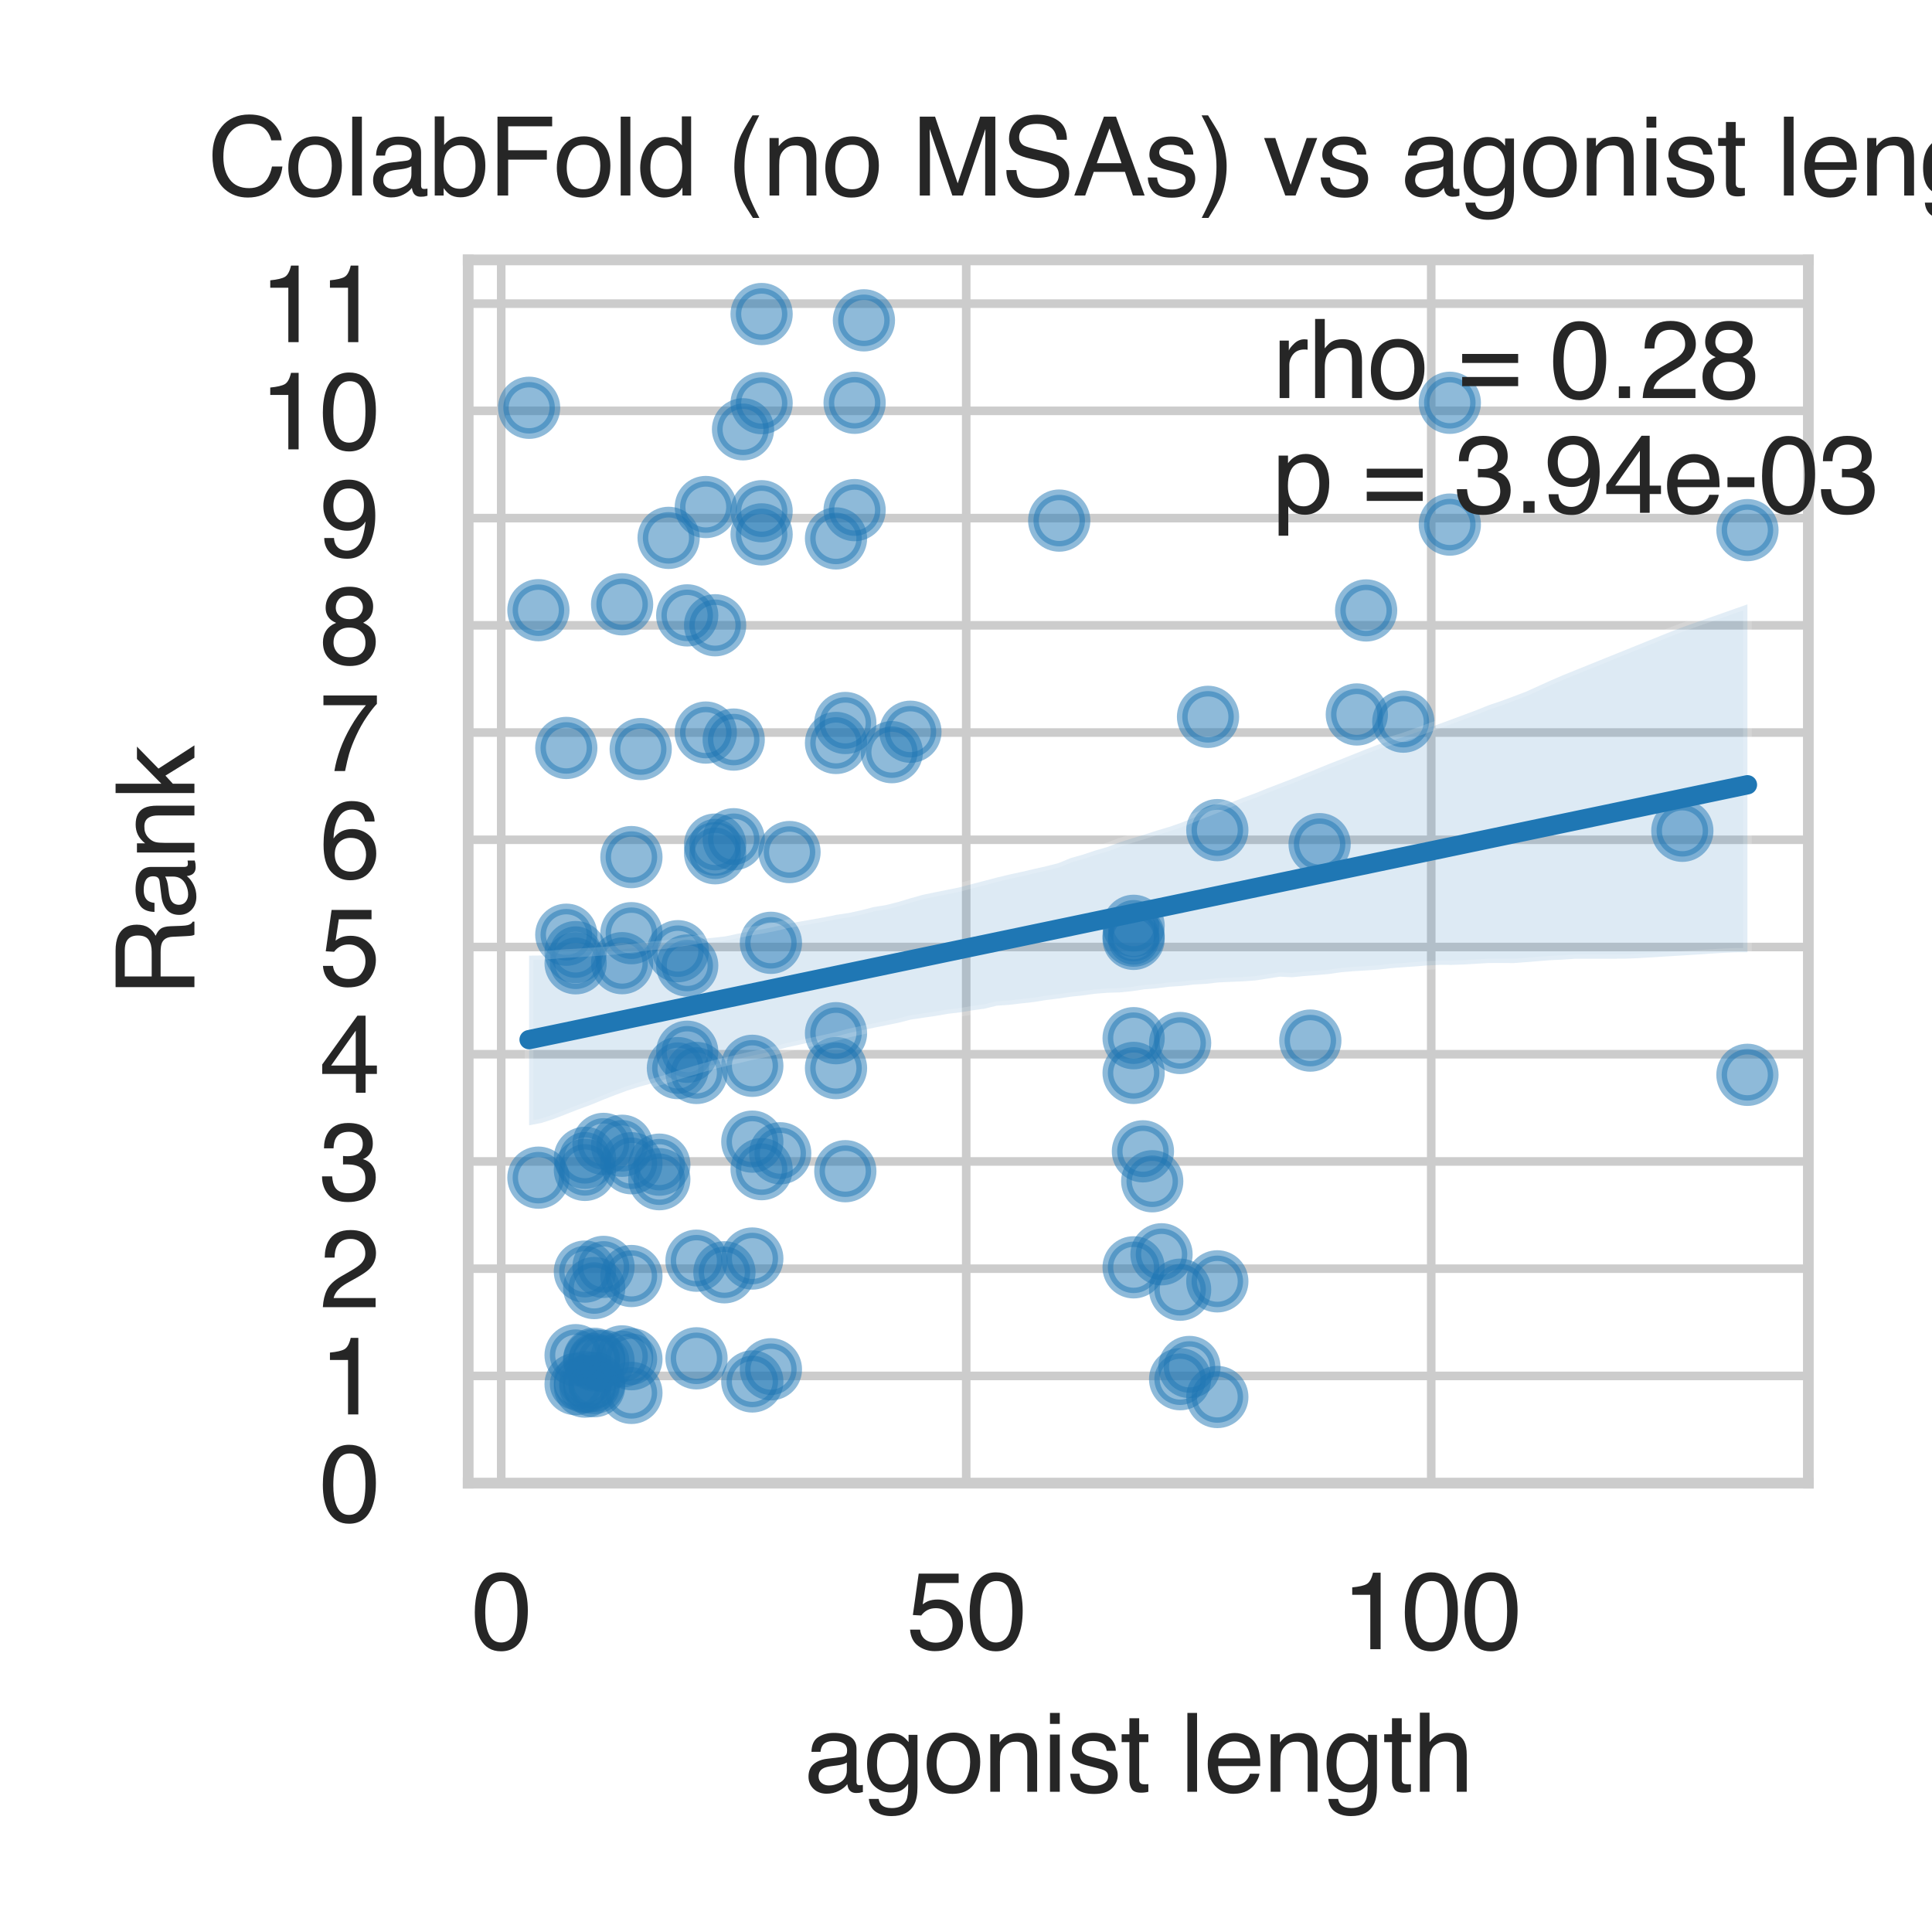 <?xml version="1.0" encoding="utf-8" standalone="no"?>
<!DOCTYPE svg PUBLIC "-//W3C//DTD SVG 1.1//EN"
  "http://www.w3.org/Graphics/SVG/1.1/DTD/svg11.dtd">
<svg xmlns:xlink="http://www.w3.org/1999/xlink" width="180pt" height="180pt" viewBox="0 0 180 180" xmlns="http://www.w3.org/2000/svg" version="1.1">
 <defs>
  <style type="text/css">*{stroke-linejoin: round; stroke-linecap: butt}</style>
 </defs>
 <g id="figure_1">
  <g id="patch_1">
   <path d="M 0 180 
L 180 180 
L 180 0 
L 0 0 
z
" style="fill: #ffffff"/>
  </g>
  <g id="axes_1">
   <g id="patch_2">
    <path d="M 43.62 138.18 
L 168.48 138.18 
L 168.48 24.214 
L 43.62 24.214 
z
" style="fill: #ffffff"/>
   </g>
   <g id="matplotlib.axis_1">
    <g id="xtick_1">
     <g id="line2d_1">
      <path d="M 46.696 138.18 
L 46.696 24.214 
" clip-path="url(#p458f4886be)" style="fill: none; stroke: #cccccc; stroke-width: 0.8; stroke-linecap: round"/>
     </g>
     <g id="text_1">
      <!-- 0 -->
      <g style="fill: #262626" transform="translate(43.916 153.653) scale(0.1 -0.1)">
       <defs>
        <path id="Helvetica-30" d="M 1731 4475 
Q 2600 4475 2988 3759 
Q 3288 3206 3288 2244 
Q 3288 1331 3016 734 
Q 2622 -122 1728 -122 
Q 922 -122 528 578 
Q 200 1163 200 2147 
Q 200 2909 397 3456 
Q 766 4475 1731 4475 
z
M 1725 391 
Q 2163 391 2422 778 
Q 2681 1166 2681 2222 
Q 2681 2984 2493 3476 
Q 2306 3969 1766 3969 
Q 1269 3969 1039 3501 
Q 809 3034 809 2125 
Q 809 1441 956 1025 
Q 1181 391 1725 391 
z
" transform="scale(0.016)"/>
       </defs>
       <use xlink:href="#Helvetica-30"/>
      </g>
     </g>
    </g>
    <g id="xtick_2">
     <g id="line2d_2">
      <path d="M 90.02 138.18 
L 90.02 24.214 
" clip-path="url(#p458f4886be)" style="fill: none; stroke: #cccccc; stroke-width: 0.8; stroke-linecap: round"/>
     </g>
     <g id="text_2">
      <!-- 50 -->
      <g style="fill: #262626" transform="translate(84.459 153.653) scale(0.1 -0.1)">
       <defs>
        <path id="Helvetica-35" d="M 791 1141 
Q 847 659 1238 475 
Q 1438 381 1700 381 
Q 2200 381 2440 700 
Q 2681 1019 2681 1406 
Q 2681 1875 2395 2131 
Q 2109 2388 1709 2388 
Q 1419 2388 1211 2275 
Q 1003 2163 856 1963 
L 369 1991 
L 709 4400 
L 3034 4400 
L 3034 3856 
L 1131 3856 
L 941 2613 
Q 1097 2731 1238 2791 
Q 1488 2894 1816 2894 
Q 2431 2894 2859 2497 
Q 3288 2100 3288 1491 
Q 3288 856 2895 371 
Q 2503 -113 1644 -113 
Q 1097 -113 676 195 
Q 256 503 206 1141 
L 791 1141 
z
" transform="scale(0.016)"/>
       </defs>
       <use xlink:href="#Helvetica-35"/>
       <use xlink:href="#Helvetica-30" x="55.615"/>
      </g>
     </g>
    </g>
    <g id="xtick_3">
     <g id="line2d_3">
      <path d="M 133.344 138.18 
L 133.344 24.214 
" clip-path="url(#p458f4886be)" style="fill: none; stroke: #cccccc; stroke-width: 0.8; stroke-linecap: round"/>
     </g>
     <g id="text_3">
      <!-- 100 -->
      <g style="fill: #262626" transform="translate(125.003 153.653) scale(0.1 -0.1)">
       <defs>
        <path id="Helvetica-31" d="M 613 3169 
L 613 3600 
Q 1222 3659 1462 3798 
Q 1703 3938 1822 4456 
L 2266 4456 
L 2266 0 
L 1666 0 
L 1666 3169 
L 613 3169 
z
" transform="scale(0.016)"/>
       </defs>
       <use xlink:href="#Helvetica-31"/>
       <use xlink:href="#Helvetica-30" x="55.615"/>
       <use xlink:href="#Helvetica-30" x="111.23"/>
      </g>
     </g>
    </g>
    <g id="text_4">
     <!-- agonist length -->
     <g style="fill: #262626" transform="translate(74.917 166.935) scale(0.1 -0.1)">
      <defs>
       <path id="Helvetica-61" d="M 844 891 
Q 844 647 1022 506 
Q 1200 366 1444 366 
Q 1741 366 2019 503 
Q 2488 731 2488 1250 
L 2488 1703 
Q 2384 1638 2221 1594 
Q 2059 1550 1903 1531 
L 1563 1488 
Q 1256 1447 1103 1359 
Q 844 1213 844 891 
z
M 2206 2028 
Q 2400 2053 2466 2191 
Q 2503 2266 2503 2406 
Q 2503 2694 2298 2823 
Q 2094 2953 1713 2953 
Q 1272 2953 1088 2716 
Q 984 2584 953 2325 
L 428 2325 
Q 444 2944 830 3186 
Q 1216 3428 1725 3428 
Q 2316 3428 2684 3203 
Q 3050 2978 3050 2503 
L 3050 575 
Q 3050 488 3086 434 
Q 3122 381 3238 381 
Q 3275 381 3322 386 
Q 3369 391 3422 400 
L 3422 -16 
Q 3291 -53 3222 -62 
Q 3153 -72 3034 -72 
Q 2744 -72 2613 134 
Q 2544 244 2516 444 
Q 2344 219 2022 53 
Q 1700 -113 1313 -113 
Q 847 -113 551 170 
Q 256 453 256 878 
Q 256 1344 547 1600 
Q 838 1856 1309 1916 
L 2206 2028 
z
M 1741 3428 
L 1741 3428 
z
" transform="scale(0.016)"/>
       <path id="Helvetica-67" d="M 1594 3406 
Q 1988 3406 2281 3213 
Q 2441 3103 2606 2894 
L 2606 3316 
L 3125 3316 
L 3125 272 
Q 3125 -366 2938 -734 
Q 2588 -1416 1616 -1416 
Q 1075 -1416 706 -1173 
Q 338 -931 294 -416 
L 866 -416 
Q 906 -641 1028 -763 
Q 1219 -950 1628 -950 
Q 2275 -950 2475 -494 
Q 2594 -225 2584 466 
Q 2416 209 2178 84 
Q 1941 -41 1550 -41 
Q 1006 -41 598 345 
Q 191 731 191 1622 
Q 191 2463 602 2934 
Q 1013 3406 1594 3406 
z
M 2606 1688 
Q 2606 2309 2350 2609 
Q 2094 2909 1697 2909 
Q 1103 2909 884 2353 
Q 769 2056 769 1575 
Q 769 1009 998 714 
Q 1228 419 1616 419 
Q 2222 419 2469 966 
Q 2606 1275 2606 1688 
z
M 1659 3428 
L 1659 3428 
z
" transform="scale(0.016)"/>
       <path id="Helvetica-6f" d="M 1741 363 
Q 2300 363 2508 786 
Q 2716 1209 2716 1728 
Q 2716 2197 2566 2491 
Q 2328 2953 1747 2953 
Q 1231 2953 997 2559 
Q 763 2166 763 1609 
Q 763 1075 997 719 
Q 1231 363 1741 363 
z
M 1763 3444 
Q 2409 3444 2856 3012 
Q 3303 2581 3303 1744 
Q 3303 934 2909 406 
Q 2516 -122 1688 -122 
Q 997 -122 590 345 
Q 184 813 184 1600 
Q 184 2444 612 2944 
Q 1041 3444 1763 3444 
z
M 1744 3428 
L 1744 3428 
z
" transform="scale(0.016)"/>
       <path id="Helvetica-6e" d="M 413 3347 
L 947 3347 
L 947 2872 
Q 1184 3166 1450 3294 
Q 1716 3422 2041 3422 
Q 2753 3422 3003 2925 
Q 3141 2653 3141 2147 
L 3141 0 
L 2569 0 
L 2569 2109 
Q 2569 2416 2478 2603 
Q 2328 2916 1934 2916 
Q 1734 2916 1606 2875 
Q 1375 2806 1200 2600 
Q 1059 2434 1017 2257 
Q 975 2081 975 1753 
L 975 0 
L 413 0 
L 413 3347 
z
M 1734 3428 
L 1734 3428 
z
" transform="scale(0.016)"/>
       <path id="Helvetica-69" d="M 413 3331 
L 984 3331 
L 984 0 
L 413 0 
L 413 3331 
z
M 413 4591 
L 984 4591 
L 984 3953 
L 413 3953 
L 413 4591 
z
" transform="scale(0.016)"/>
       <path id="Helvetica-73" d="M 747 1050 
Q 772 769 888 619 
Q 1100 347 1625 347 
Q 1938 347 2175 483 
Q 2413 619 2413 903 
Q 2413 1119 2222 1231 
Q 2100 1300 1741 1391 
L 1294 1503 
Q 866 1609 663 1741 
Q 300 1969 300 2372 
Q 300 2847 642 3140 
Q 984 3434 1563 3434 
Q 2319 3434 2653 2991 
Q 2863 2709 2856 2384 
L 2325 2384 
Q 2309 2575 2191 2731 
Q 1997 2953 1519 2953 
Q 1200 2953 1036 2831 
Q 872 2709 872 2509 
Q 872 2291 1088 2159 
Q 1213 2081 1456 2022 
L 1828 1931 
Q 2434 1784 2641 1647 
Q 2969 1431 2969 969 
Q 2969 522 2630 197 
Q 2291 -128 1597 -128 
Q 850 -128 539 211 
Q 228 550 206 1050 
L 747 1050 
z
M 1578 3428 
L 1578 3428 
z
" transform="scale(0.016)"/>
       <path id="Helvetica-74" d="M 525 4281 
L 1094 4281 
L 1094 3347 
L 1628 3347 
L 1628 2888 
L 1094 2888 
L 1094 703 
Q 1094 528 1213 469 
Q 1278 434 1431 434 
Q 1472 434 1519 436 
Q 1566 438 1628 444 
L 1628 0 
Q 1531 -28 1426 -40 
Q 1322 -53 1200 -53 
Q 806 -53 665 148 
Q 525 350 525 672 
L 525 2888 
L 72 2888 
L 72 3347 
L 525 3347 
L 525 4281 
z
" transform="scale(0.016)"/>
       <path id="Helvetica-20" transform="scale(0.016)"/>
       <path id="Helvetica-6c" d="M 428 4591 
L 991 4591 
L 991 0 
L 428 0 
L 428 4591 
z
" transform="scale(0.016)"/>
       <path id="Helvetica-65" d="M 1806 3422 
Q 2163 3422 2497 3255 
Q 2831 3088 3006 2822 
Q 3175 2569 3231 2231 
Q 3281 2000 3281 1494 
L 828 1494 
Q 844 984 1069 676 
Q 1294 369 1766 369 
Q 2206 369 2469 659 
Q 2619 828 2681 1050 
L 3234 1050 
Q 3213 866 3089 639 
Q 2966 413 2813 269 
Q 2556 19 2178 -69 
Q 1975 -119 1719 -119 
Q 1094 -119 659 336 
Q 225 791 225 1609 
Q 225 2416 662 2919 
Q 1100 3422 1806 3422 
z
M 2703 1941 
Q 2669 2306 2544 2525 
Q 2313 2931 1772 2931 
Q 1384 2931 1121 2651 
Q 859 2372 844 1941 
L 2703 1941 
z
M 1753 3428 
L 1753 3428 
z
" transform="scale(0.016)"/>
       <path id="Helvetica-68" d="M 413 4606 
L 975 4606 
L 975 2894 
Q 1175 3147 1334 3250 
Q 1606 3428 2013 3428 
Q 2741 3428 3000 2919 
Q 3141 2641 3141 2147 
L 3141 0 
L 2563 0 
L 2563 2109 
Q 2563 2478 2469 2650 
Q 2316 2925 1894 2925 
Q 1544 2925 1259 2684 
Q 975 2444 975 1775 
L 975 0 
L 413 0 
L 413 4606 
z
" transform="scale(0.016)"/>
      </defs>
      <use xlink:href="#Helvetica-61"/>
      <use xlink:href="#Helvetica-67" x="55.615"/>
      <use xlink:href="#Helvetica-6f" x="111.23"/>
      <use xlink:href="#Helvetica-6e" x="166.846"/>
      <use xlink:href="#Helvetica-69" x="222.461"/>
      <use xlink:href="#Helvetica-73" x="244.678"/>
      <use xlink:href="#Helvetica-74" x="294.678"/>
      <use xlink:href="#Helvetica-20" x="322.461"/>
      <use xlink:href="#Helvetica-6c" x="350.244"/>
      <use xlink:href="#Helvetica-65" x="372.461"/>
      <use xlink:href="#Helvetica-6e" x="428.076"/>
      <use xlink:href="#Helvetica-67" x="483.691"/>
      <use xlink:href="#Helvetica-74" x="539.307"/>
      <use xlink:href="#Helvetica-68" x="567.09"/>
     </g>
    </g>
   </g>
   <g id="matplotlib.axis_2">
    <g id="ytick_1">
     <g id="line2d_4">
      <path d="M 43.62 138.18 
L 168.48 138.18 
" clip-path="url(#p458f4886be)" style="fill: none; stroke: #cccccc; stroke-width: 0.8; stroke-linecap: round"/>
     </g>
     <g id="text_5">
      <!-- 0 -->
      <g style="fill: #262626" transform="translate(29.759 141.767) scale(0.1 -0.1)">
       <use xlink:href="#Helvetica-30"/>
      </g>
     </g>
    </g>
    <g id="ytick_2">
     <g id="line2d_5">
      <path d="M 43.62 128.19 
L 168.48 128.19 
" clip-path="url(#p458f4886be)" style="fill: none; stroke: #cccccc; stroke-width: 0.8; stroke-linecap: round"/>
     </g>
     <g id="text_6">
      <!-- 1 -->
      <g style="fill: #262626" transform="translate(29.759 131.777) scale(0.1 -0.1)">
       <use xlink:href="#Helvetica-31"/>
      </g>
     </g>
    </g>
    <g id="ytick_3">
     <g id="line2d_6">
      <path d="M 43.62 118.2 
L 168.48 118.2 
" clip-path="url(#p458f4886be)" style="fill: none; stroke: #cccccc; stroke-width: 0.8; stroke-linecap: round"/>
     </g>
     <g id="text_7">
      <!-- 2 -->
      <g style="fill: #262626" transform="translate(29.759 121.787) scale(0.1 -0.1)">
       <defs>
        <path id="Helvetica-32" d="M 200 0 
Q 231 578 439 1006 
Q 647 1434 1250 1784 
L 1850 2131 
Q 2253 2366 2416 2531 
Q 2672 2791 2672 3125 
Q 2672 3516 2437 3745 
Q 2203 3975 1813 3975 
Q 1234 3975 1013 3538 
Q 894 3303 881 2888 
L 309 2888 
Q 319 3472 525 3841 
Q 891 4491 1816 4491 
Q 2584 4491 2939 4075 
Q 3294 3659 3294 3150 
Q 3294 2613 2916 2231 
Q 2697 2009 2131 1694 
L 1703 1456 
Q 1397 1288 1222 1134 
Q 909 863 828 531 
L 3272 531 
L 3272 0 
L 200 0 
z
" transform="scale(0.016)"/>
       </defs>
       <use xlink:href="#Helvetica-32"/>
      </g>
     </g>
    </g>
    <g id="ytick_4">
     <g id="line2d_7">
      <path d="M 43.62 108.21 
L 168.48 108.21 
" clip-path="url(#p458f4886be)" style="fill: none; stroke: #cccccc; stroke-width: 0.8; stroke-linecap: round"/>
     </g>
     <g id="text_8">
      <!-- 3 -->
      <g style="fill: #262626" transform="translate(29.759 111.797) scale(0.1 -0.1)">
       <defs>
        <path id="Helvetica-33" d="M 1663 -122 
Q 869 -122 511 314 
Q 153 750 153 1375 
L 741 1375 
Q 778 941 903 744 
Q 1122 391 1694 391 
Q 2138 391 2406 628 
Q 2675 866 2675 1241 
Q 2675 1703 2392 1887 
Q 2109 2072 1606 2072 
Q 1550 2072 1492 2070 
Q 1434 2069 1375 2066 
L 1375 2563 
Q 1463 2553 1522 2550 
Q 1581 2547 1650 2547 
Q 1966 2547 2169 2647 
Q 2525 2822 2525 3272 
Q 2525 3606 2287 3787 
Q 2050 3969 1734 3969 
Q 1172 3969 956 3594 
Q 838 3388 822 3006 
L 266 3006 
Q 266 3506 466 3856 
Q 809 4481 1675 4481 
Q 2359 4481 2734 4176 
Q 3109 3872 3109 3294 
Q 3109 2881 2888 2625 
Q 2750 2466 2531 2375 
Q 2884 2278 3082 2001 
Q 3281 1725 3281 1325 
Q 3281 684 2859 281 
Q 2438 -122 1663 -122 
z
" transform="scale(0.016)"/>
       </defs>
       <use xlink:href="#Helvetica-33"/>
      </g>
     </g>
    </g>
    <g id="ytick_5">
     <g id="line2d_8">
      <path d="M 43.62 98.22 
L 168.48 98.22 
" clip-path="url(#p458f4886be)" style="fill: none; stroke: #cccccc; stroke-width: 0.8; stroke-linecap: round"/>
     </g>
     <g id="text_9">
      <!-- 4 -->
      <g style="fill: #262626" transform="translate(29.759 101.807) scale(0.1 -0.1)">
       <defs>
        <path id="Helvetica-34" d="M 2116 1584 
L 2116 3613 
L 681 1584 
L 2116 1584 
z
M 2125 0 
L 2125 1094 
L 163 1094 
L 163 1644 
L 2213 4488 
L 2688 4488 
L 2688 1584 
L 3347 1584 
L 3347 1094 
L 2688 1094 
L 2688 0 
L 2125 0 
z
" transform="scale(0.016)"/>
       </defs>
       <use xlink:href="#Helvetica-34"/>
      </g>
     </g>
    </g>
    <g id="ytick_6">
     <g id="line2d_9">
      <path d="M 43.62 88.23 
L 168.48 88.23 
" clip-path="url(#p458f4886be)" style="fill: none; stroke: #cccccc; stroke-width: 0.8; stroke-linecap: round"/>
     </g>
     <g id="text_10">
      <!-- 5 -->
      <g style="fill: #262626" transform="translate(29.759 91.816) scale(0.1 -0.1)">
       <use xlink:href="#Helvetica-35"/>
      </g>
     </g>
    </g>
    <g id="ytick_7">
     <g id="line2d_10">
      <path d="M 43.62 78.24 
L 168.48 78.24 
" clip-path="url(#p458f4886be)" style="fill: none; stroke: #cccccc; stroke-width: 0.8; stroke-linecap: round"/>
     </g>
     <g id="text_11">
      <!-- 6 -->
      <g style="fill: #262626" transform="translate(29.759 81.826) scale(0.1 -0.1)">
       <defs>
        <path id="Helvetica-36" d="M 1872 4494 
Q 2622 4494 2917 4105 
Q 3213 3716 3213 3303 
L 2656 3303 
Q 2606 3569 2497 3719 
Q 2294 4000 1881 4000 
Q 1409 4000 1131 3564 
Q 853 3128 822 2316 
Q 1016 2600 1309 2741 
Q 1578 2866 1909 2866 
Q 2472 2866 2890 2506 
Q 3309 2147 3309 1434 
Q 3309 825 2912 354 
Q 2516 -116 1781 -116 
Q 1153 -116 697 361 
Q 241 838 241 1966 
Q 241 2800 444 3381 
Q 834 4494 1872 4494 
z
M 1831 384 
Q 2275 384 2495 682 
Q 2716 981 2716 1388 
Q 2716 1731 2519 2042 
Q 2322 2353 1803 2353 
Q 1441 2353 1167 2112 
Q 894 1872 894 1388 
Q 894 963 1142 673 
Q 1391 384 1831 384 
z
" transform="scale(0.016)"/>
       </defs>
       <use xlink:href="#Helvetica-36"/>
      </g>
     </g>
    </g>
    <g id="ytick_8">
     <g id="line2d_11">
      <path d="M 43.62 68.25 
L 168.48 68.25 
" clip-path="url(#p458f4886be)" style="fill: none; stroke: #cccccc; stroke-width: 0.8; stroke-linecap: round"/>
     </g>
     <g id="text_12">
      <!-- 7 -->
      <g style="fill: #262626" transform="translate(29.759 71.836) scale(0.1 -0.1)">
       <defs>
        <path id="Helvetica-37" d="M 3347 4400 
L 3347 3909 
Q 3131 3700 2773 3181 
Q 2416 2663 2141 2063 
Q 1869 1478 1728 997 
Q 1638 688 1494 0 
L 872 0 
Q 1084 1281 1809 2550 
Q 2238 3294 2709 3834 
L 234 3834 
L 234 4400 
L 3347 4400 
z
" transform="scale(0.016)"/>
       </defs>
       <use xlink:href="#Helvetica-37"/>
      </g>
     </g>
    </g>
    <g id="ytick_9">
     <g id="line2d_12">
      <path d="M 43.62 58.26 
L 168.48 58.26 
" clip-path="url(#p458f4886be)" style="fill: none; stroke: #cccccc; stroke-width: 0.8; stroke-linecap: round"/>
     </g>
     <g id="text_13">
      <!-- 8 -->
      <g style="fill: #262626" transform="translate(29.759 61.846) scale(0.1 -0.1)">
       <defs>
        <path id="Helvetica-38" d="M 1741 2600 
Q 2113 2600 2322 2808 
Q 2531 3016 2531 3303 
Q 2531 3553 2331 3762 
Q 2131 3972 1722 3972 
Q 1316 3972 1134 3762 
Q 953 3553 953 3272 
Q 953 2956 1187 2778 
Q 1422 2600 1741 2600 
z
M 1775 384 
Q 2166 384 2423 595 
Q 2681 806 2681 1225 
Q 2681 1659 2415 1884 
Q 2150 2109 1734 2109 
Q 1331 2109 1076 1879 
Q 822 1650 822 1244 
Q 822 894 1055 639 
Q 1288 384 1775 384 
z
M 975 2384 
Q 741 2484 609 2619 
Q 363 2869 363 3269 
Q 363 3769 725 4128 
Q 1088 4488 1753 4488 
Q 2397 4488 2762 4148 
Q 3128 3809 3128 3356 
Q 3128 2938 2916 2678 
Q 2797 2531 2547 2391 
Q 2825 2263 2984 2097 
Q 3281 1784 3281 1284 
Q 3281 694 2884 283 
Q 2488 -128 1763 -128 
Q 1109 -128 657 226 
Q 206 581 206 1256 
Q 206 1653 400 1942 
Q 594 2231 975 2384 
z
" transform="scale(0.016)"/>
       </defs>
       <use xlink:href="#Helvetica-38"/>
      </g>
     </g>
    </g>
    <g id="ytick_10">
     <g id="line2d_13">
      <path d="M 43.62 48.27 
L 168.48 48.27 
" clip-path="url(#p458f4886be)" style="fill: none; stroke: #cccccc; stroke-width: 0.8; stroke-linecap: round"/>
     </g>
     <g id="text_14">
      <!-- 9 -->
      <g style="fill: #262626" transform="translate(29.759 51.856) scale(0.1 -0.1)">
       <defs>
        <path id="Helvetica-39" d="M 850 1081 
Q 875 616 1209 438 
Q 1381 344 1597 344 
Q 2000 344 2284 680 
Q 2569 1016 2688 2044 
Q 2500 1747 2223 1626 
Q 1947 1506 1628 1506 
Q 981 1506 604 1909 
Q 228 2313 228 2947 
Q 228 3556 600 4018 
Q 972 4481 1697 4481 
Q 2675 4481 3047 3600 
Q 3253 3116 3253 2388 
Q 3253 1566 3006 931 
Q 2597 -125 1619 -125 
Q 963 -125 622 219 
Q 281 563 281 1081 
L 850 1081 
z
M 1703 2000 
Q 2038 2000 2314 2220 
Q 2591 2441 2591 2991 
Q 2591 3484 2342 3726 
Q 2094 3969 1709 3969 
Q 1297 3969 1055 3692 
Q 813 3416 813 2953 
Q 813 2516 1025 2258 
Q 1238 2000 1703 2000 
z
" transform="scale(0.016)"/>
       </defs>
       <use xlink:href="#Helvetica-39"/>
      </g>
     </g>
    </g>
    <g id="ytick_11">
     <g id="line2d_14">
      <path d="M 43.62 38.279 
L 168.48 38.279 
" clip-path="url(#p458f4886be)" style="fill: none; stroke: #cccccc; stroke-width: 0.8; stroke-linecap: round"/>
     </g>
     <g id="text_15">
      <!-- 10 -->
      <g style="fill: #262626" transform="translate(24.198 41.866) scale(0.1 -0.1)">
       <use xlink:href="#Helvetica-31"/>
       <use xlink:href="#Helvetica-30" x="55.615"/>
      </g>
     </g>
    </g>
    <g id="ytick_12">
     <g id="line2d_15">
      <path d="M 43.62 28.289 
L 168.48 28.289 
" clip-path="url(#p458f4886be)" style="fill: none; stroke: #cccccc; stroke-width: 0.8; stroke-linecap: round"/>
     </g>
     <g id="text_16">
      <!-- 11 -->
      <g style="fill: #262626" transform="translate(24.198 31.876) scale(0.1 -0.1)">
       <use xlink:href="#Helvetica-31"/>
       <use xlink:href="#Helvetica-31" x="55.615"/>
      </g>
     </g>
    </g>
    <g id="text_17">
     <!-- Rank -->
     <g style="fill: #262626" transform="translate(18.114 92.869) rotate(-90) scale(0.1 -0.1)">
      <defs>
       <path id="Helvetica-52" d="M 2622 2488 
Q 3059 2488 3314 2663 
Q 3569 2838 3569 3294 
Q 3569 3784 3213 3963 
Q 3022 4056 2703 4056 
L 1184 4056 
L 1184 2488 
L 2622 2488 
z
M 563 4591 
L 2688 4591 
Q 3213 4591 3553 4438 
Q 4200 4144 4200 3353 
Q 4200 2941 4029 2678 
Q 3859 2416 3553 2256 
Q 3822 2147 3958 1969 
Q 4094 1791 4109 1391 
L 4131 775 
Q 4141 513 4175 384 
Q 4231 166 4375 103 
L 4375 0 
L 3613 0 
Q 3581 59 3562 153 
Q 3544 247 3531 516 
L 3494 1281 
Q 3472 1731 3159 1884 
Q 2981 1969 2600 1969 
L 1184 1969 
L 1184 0 
L 563 0 
L 563 4591 
z
" transform="scale(0.016)"/>
       <path id="Helvetica-6b" d="M 400 4591 
L 941 4591 
L 941 1925 
L 2384 3347 
L 3103 3347 
L 1822 2094 
L 3175 0 
L 2456 0 
L 1413 1688 
L 941 1256 
L 941 0 
L 400 0 
L 400 4591 
z
" transform="scale(0.016)"/>
      </defs>
      <use xlink:href="#Helvetica-52"/>
      <use xlink:href="#Helvetica-61" x="72.217"/>
      <use xlink:href="#Helvetica-6e" x="127.832"/>
      <use xlink:href="#Helvetica-6b" x="183.447"/>
     </g>
    </g>
   </g>
   <g id="PathCollection_1">
    <defs>
     <path id="m6fb7f40442" d="M 0 2.4 
C 0.636 2.4 1.247 2.147 1.697 1.697 
C 2.147 1.247 2.4 0.636 2.4 0 
C 2.4 -0.636 2.147 -1.247 1.697 -1.697 
C 1.247 -2.147 0.636 -2.4 0 -2.4 
C -0.636 -2.4 -1.247 -2.147 -1.697 -1.697 
C -2.147 -1.247 -2.4 -0.636 -2.4 0 
C -2.4 0.636 -2.147 1.247 -1.697 1.697 
C -1.247 2.147 -0.636 2.4 0 2.4 
z
" style="stroke: #1f77b4; stroke-opacity: 0.5"/>
    </defs>
    <g clip-path="url(#p458f4886be)">
     <use xlink:href="#m6fb7f40442" x="109.949" y="128.497" style="fill: #1f77b4; fill-opacity: 0.5; stroke: #1f77b4; stroke-opacity: 0.5"/>
     <use xlink:href="#m6fb7f40442" x="52.761" y="69.684" style="fill: #1f77b4; fill-opacity: 0.5; stroke: #1f77b4; stroke-opacity: 0.5"/>
     <use xlink:href="#m6fb7f40442" x="65.759" y="68.252" style="fill: #1f77b4; fill-opacity: 0.5; stroke: #1f77b4; stroke-opacity: 0.5"/>
     <use xlink:href="#m6fb7f40442" x="53.628" y="128.959" style="fill: #1f77b4; fill-opacity: 0.5; stroke: #1f77b4; stroke-opacity: 0.5"/>
     <use xlink:href="#m6fb7f40442" x="65.759" y="47.238" style="fill: #1f77b4; fill-opacity: 0.5; stroke: #1f77b4; stroke-opacity: 0.5"/>
     <use xlink:href="#m6fb7f40442" x="110.816" y="127.358" style="fill: #1f77b4; fill-opacity: 0.5; stroke: #1f77b4; stroke-opacity: 0.5"/>
     <use xlink:href="#m6fb7f40442" x="80.489" y="29.845" style="fill: #1f77b4; fill-opacity: 0.5; stroke: #1f77b4; stroke-opacity: 0.5"/>
     <use xlink:href="#m6fb7f40442" x="122.08" y="96.95" style="fill: #1f77b4; fill-opacity: 0.5; stroke: #1f77b4; stroke-opacity: 0.5"/>
     <use xlink:href="#m6fb7f40442" x="70.957" y="29.259" style="fill: #1f77b4; fill-opacity: 0.5; stroke: #1f77b4; stroke-opacity: 0.5"/>
     <use xlink:href="#m6fb7f40442" x="58.827" y="118.884" style="fill: #1f77b4; fill-opacity: 0.5; stroke: #1f77b4; stroke-opacity: 0.5"/>
     <use xlink:href="#m6fb7f40442" x="162.805" y="100.139" style="fill: #1f77b4; fill-opacity: 0.5; stroke: #1f77b4; stroke-opacity: 0.5"/>
     <use xlink:href="#m6fb7f40442" x="53.628" y="89.748" style="fill: #1f77b4; fill-opacity: 0.5; stroke: #1f77b4; stroke-opacity: 0.5"/>
     <use xlink:href="#m6fb7f40442" x="57.96" y="126.372" style="fill: #1f77b4; fill-opacity: 0.5; stroke: #1f77b4; stroke-opacity: 0.5"/>
     <use xlink:href="#m6fb7f40442" x="63.159" y="99.513" style="fill: #1f77b4; fill-opacity: 0.5; stroke: #1f77b4; stroke-opacity: 0.5"/>
     <use xlink:href="#m6fb7f40442" x="69.225" y="39.997" style="fill: #1f77b4; fill-opacity: 0.5; stroke: #1f77b4; stroke-opacity: 0.5"/>
     <use xlink:href="#m6fb7f40442" x="56.227" y="118.034" style="fill: #1f77b4; fill-opacity: 0.5; stroke: #1f77b4; stroke-opacity: 0.5"/>
     <use xlink:href="#m6fb7f40442" x="105.617" y="118.074" style="fill: #1f77b4; fill-opacity: 0.5; stroke: #1f77b4; stroke-opacity: 0.5"/>
     <use xlink:href="#m6fb7f40442" x="105.617" y="87.474" style="fill: #1f77b4; fill-opacity: 0.5; stroke: #1f77b4; stroke-opacity: 0.5"/>
     <use xlink:href="#m6fb7f40442" x="54.494" y="118.472" style="fill: #1f77b4; fill-opacity: 0.5; stroke: #1f77b4; stroke-opacity: 0.5"/>
     <use xlink:href="#m6fb7f40442" x="105.617" y="96.726" style="fill: #1f77b4; fill-opacity: 0.5; stroke: #1f77b4; stroke-opacity: 0.5"/>
     <use xlink:href="#m6fb7f40442" x="58.827" y="86.944" style="fill: #1f77b4; fill-opacity: 0.5; stroke: #1f77b4; stroke-opacity: 0.5"/>
     <use xlink:href="#m6fb7f40442" x="54.494" y="108.996" style="fill: #1f77b4; fill-opacity: 0.5; stroke: #1f77b4; stroke-opacity: 0.5"/>
     <use xlink:href="#m6fb7f40442" x="72.69" y="107.449" style="fill: #1f77b4; fill-opacity: 0.5; stroke: #1f77b4; stroke-opacity: 0.5"/>
     <use xlink:href="#m6fb7f40442" x="55.361" y="126.594" style="fill: #1f77b4; fill-opacity: 0.5; stroke: #1f77b4; stroke-opacity: 0.5"/>
     <use xlink:href="#m6fb7f40442" x="109.949" y="120.16" style="fill: #1f77b4; fill-opacity: 0.5; stroke: #1f77b4; stroke-opacity: 0.5"/>
     <use xlink:href="#m6fb7f40442" x="135.077" y="48.876" style="fill: #1f77b4; fill-opacity: 0.5; stroke: #1f77b4; stroke-opacity: 0.5"/>
     <use xlink:href="#m6fb7f40442" x="50.162" y="109.72" style="fill: #1f77b4; fill-opacity: 0.5; stroke: #1f77b4; stroke-opacity: 0.5"/>
     <use xlink:href="#m6fb7f40442" x="64.892" y="99.965" style="fill: #1f77b4; fill-opacity: 0.5; stroke: #1f77b4; stroke-opacity: 0.5"/>
     <use xlink:href="#m6fb7f40442" x="59.693" y="69.788" style="fill: #1f77b4; fill-opacity: 0.5; stroke: #1f77b4; stroke-opacity: 0.5"/>
     <use xlink:href="#m6fb7f40442" x="64.026" y="57.334" style="fill: #1f77b4; fill-opacity: 0.5; stroke: #1f77b4; stroke-opacity: 0.5"/>
     <use xlink:href="#m6fb7f40442" x="126.412" y="66.565" style="fill: #1f77b4; fill-opacity: 0.5; stroke: #1f77b4; stroke-opacity: 0.5"/>
     <use xlink:href="#m6fb7f40442" x="70.957" y="37.56" style="fill: #1f77b4; fill-opacity: 0.5; stroke: #1f77b4; stroke-opacity: 0.5"/>
     <use xlink:href="#m6fb7f40442" x="112.549" y="66.787" style="fill: #1f77b4; fill-opacity: 0.5; stroke: #1f77b4; stroke-opacity: 0.5"/>
     <use xlink:href="#m6fb7f40442" x="109.949" y="97.174" style="fill: #1f77b4; fill-opacity: 0.5; stroke: #1f77b4; stroke-opacity: 0.5"/>
     <use xlink:href="#m6fb7f40442" x="58.827" y="108.378" style="fill: #1f77b4; fill-opacity: 0.5; stroke: #1f77b4; stroke-opacity: 0.5"/>
     <use xlink:href="#m6fb7f40442" x="98.685" y="48.502" style="fill: #1f77b4; fill-opacity: 0.5; stroke: #1f77b4; stroke-opacity: 0.5"/>
     <use xlink:href="#m6fb7f40442" x="130.745" y="67.234" style="fill: #1f77b4; fill-opacity: 0.5; stroke: #1f77b4; stroke-opacity: 0.5"/>
     <use xlink:href="#m6fb7f40442" x="53.628" y="88.706" style="fill: #1f77b4; fill-opacity: 0.5; stroke: #1f77b4; stroke-opacity: 0.5"/>
     <use xlink:href="#m6fb7f40442" x="54.494" y="129.188" style="fill: #1f77b4; fill-opacity: 0.5; stroke: #1f77b4; stroke-opacity: 0.5"/>
     <use xlink:href="#m6fb7f40442" x="66.625" y="78.69" style="fill: #1f77b4; fill-opacity: 0.5; stroke: #1f77b4; stroke-opacity: 0.5"/>
     <use xlink:href="#m6fb7f40442" x="54.494" y="128.768" style="fill: #1f77b4; fill-opacity: 0.5; stroke: #1f77b4; stroke-opacity: 0.5"/>
     <use xlink:href="#m6fb7f40442" x="77.889" y="96.261" style="fill: #1f77b4; fill-opacity: 0.5; stroke: #1f77b4; stroke-opacity: 0.5"/>
     <use xlink:href="#m6fb7f40442" x="70.091" y="99.299" style="fill: #1f77b4; fill-opacity: 0.5; stroke: #1f77b4; stroke-opacity: 0.5"/>
     <use xlink:href="#m6fb7f40442" x="105.617" y="87.174" style="fill: #1f77b4; fill-opacity: 0.5; stroke: #1f77b4; stroke-opacity: 0.5"/>
     <use xlink:href="#m6fb7f40442" x="113.415" y="77.342" style="fill: #1f77b4; fill-opacity: 0.5; stroke: #1f77b4; stroke-opacity: 0.5"/>
     <use xlink:href="#m6fb7f40442" x="55.361" y="128.844" style="fill: #1f77b4; fill-opacity: 0.5; stroke: #1f77b4; stroke-opacity: 0.5"/>
     <use xlink:href="#m6fb7f40442" x="66.625" y="58.254" style="fill: #1f77b4; fill-opacity: 0.5; stroke: #1f77b4; stroke-opacity: 0.5"/>
     <use xlink:href="#m6fb7f40442" x="127.279" y="56.874" style="fill: #1f77b4; fill-opacity: 0.5; stroke: #1f77b4; stroke-opacity: 0.5"/>
     <use xlink:href="#m6fb7f40442" x="73.557" y="79.385" style="fill: #1f77b4; fill-opacity: 0.5; stroke: #1f77b4; stroke-opacity: 0.5"/>
     <use xlink:href="#m6fb7f40442" x="113.415" y="119.38" style="fill: #1f77b4; fill-opacity: 0.5; stroke: #1f77b4; stroke-opacity: 0.5"/>
     <use xlink:href="#m6fb7f40442" x="105.617" y="99.961" style="fill: #1f77b4; fill-opacity: 0.5; stroke: #1f77b4; stroke-opacity: 0.5"/>
     <use xlink:href="#m6fb7f40442" x="56.227" y="126.794" style="fill: #1f77b4; fill-opacity: 0.5; stroke: #1f77b4; stroke-opacity: 0.5"/>
     <use xlink:href="#m6fb7f40442" x="77.889" y="50.164" style="fill: #1f77b4; fill-opacity: 0.5; stroke: #1f77b4; stroke-opacity: 0.5"/>
     <use xlink:href="#m6fb7f40442" x="113.415" y="130.156" style="fill: #1f77b4; fill-opacity: 0.5; stroke: #1f77b4; stroke-opacity: 0.5"/>
     <use xlink:href="#m6fb7f40442" x="64.026" y="97.99" style="fill: #1f77b4; fill-opacity: 0.5; stroke: #1f77b4; stroke-opacity: 0.5"/>
     <use xlink:href="#m6fb7f40442" x="64.026" y="89.955" style="fill: #1f77b4; fill-opacity: 0.5; stroke: #1f77b4; stroke-opacity: 0.5"/>
     <use xlink:href="#m6fb7f40442" x="135.077" y="37.527" style="fill: #1f77b4; fill-opacity: 0.5; stroke: #1f77b4; stroke-opacity: 0.5"/>
     <use xlink:href="#m6fb7f40442" x="162.805" y="49.391" style="fill: #1f77b4; fill-opacity: 0.5; stroke: #1f77b4; stroke-opacity: 0.5"/>
     <use xlink:href="#m6fb7f40442" x="64.892" y="117.456" style="fill: #1f77b4; fill-opacity: 0.5; stroke: #1f77b4; stroke-opacity: 0.5"/>
     <use xlink:href="#m6fb7f40442" x="58.827" y="79.854" style="fill: #1f77b4; fill-opacity: 0.5; stroke: #1f77b4; stroke-opacity: 0.5"/>
     <use xlink:href="#m6fb7f40442" x="108.216" y="116.861" style="fill: #1f77b4; fill-opacity: 0.5; stroke: #1f77b4; stroke-opacity: 0.5"/>
     <use xlink:href="#m6fb7f40442" x="57.96" y="56.303" style="fill: #1f77b4; fill-opacity: 0.5; stroke: #1f77b4; stroke-opacity: 0.5"/>
     <use xlink:href="#m6fb7f40442" x="49.295" y="37.992" style="fill: #1f77b4; fill-opacity: 0.5; stroke: #1f77b4; stroke-opacity: 0.5"/>
     <use xlink:href="#m6fb7f40442" x="77.889" y="99.515" style="fill: #1f77b4; fill-opacity: 0.5; stroke: #1f77b4; stroke-opacity: 0.5"/>
     <use xlink:href="#m6fb7f40442" x="70.957" y="47.63" style="fill: #1f77b4; fill-opacity: 0.5; stroke: #1f77b4; stroke-opacity: 0.5"/>
     <use xlink:href="#m6fb7f40442" x="58.827" y="126.634" style="fill: #1f77b4; fill-opacity: 0.5; stroke: #1f77b4; stroke-opacity: 0.5"/>
     <use xlink:href="#m6fb7f40442" x="63.159" y="88.621" style="fill: #1f77b4; fill-opacity: 0.5; stroke: #1f77b4; stroke-opacity: 0.5"/>
     <use xlink:href="#m6fb7f40442" x="57.96" y="89.738" style="fill: #1f77b4; fill-opacity: 0.5; stroke: #1f77b4; stroke-opacity: 0.5"/>
     <use xlink:href="#m6fb7f40442" x="52.761" y="87.086" style="fill: #1f77b4; fill-opacity: 0.5; stroke: #1f77b4; stroke-opacity: 0.5"/>
     <use xlink:href="#m6fb7f40442" x="68.358" y="68.905" style="fill: #1f77b4; fill-opacity: 0.5; stroke: #1f77b4; stroke-opacity: 0.5"/>
     <use xlink:href="#m6fb7f40442" x="57.96" y="106.749" style="fill: #1f77b4; fill-opacity: 0.5; stroke: #1f77b4; stroke-opacity: 0.5"/>
     <use xlink:href="#m6fb7f40442" x="64.892" y="126.552" style="fill: #1f77b4; fill-opacity: 0.5; stroke: #1f77b4; stroke-opacity: 0.5"/>
     <use xlink:href="#m6fb7f40442" x="68.358" y="78.19" style="fill: #1f77b4; fill-opacity: 0.5; stroke: #1f77b4; stroke-opacity: 0.5"/>
     <use xlink:href="#m6fb7f40442" x="107.35" y="110.056" style="fill: #1f77b4; fill-opacity: 0.5; stroke: #1f77b4; stroke-opacity: 0.5"/>
     <use xlink:href="#m6fb7f40442" x="50.162" y="56.85" style="fill: #1f77b4; fill-opacity: 0.5; stroke: #1f77b4; stroke-opacity: 0.5"/>
     <use xlink:href="#m6fb7f40442" x="54.494" y="107.871" style="fill: #1f77b4; fill-opacity: 0.5; stroke: #1f77b4; stroke-opacity: 0.5"/>
     <use xlink:href="#m6fb7f40442" x="67.492" y="118.536" style="fill: #1f77b4; fill-opacity: 0.5; stroke: #1f77b4; stroke-opacity: 0.5"/>
     <use xlink:href="#m6fb7f40442" x="77.889" y="69.219" style="fill: #1f77b4; fill-opacity: 0.5; stroke: #1f77b4; stroke-opacity: 0.5"/>
     <use xlink:href="#m6fb7f40442" x="62.293" y="50.112" style="fill: #1f77b4; fill-opacity: 0.5; stroke: #1f77b4; stroke-opacity: 0.5"/>
     <use xlink:href="#m6fb7f40442" x="122.946" y="78.649" style="fill: #1f77b4; fill-opacity: 0.5; stroke: #1f77b4; stroke-opacity: 0.5"/>
     <use xlink:href="#m6fb7f40442" x="58.827" y="129.772" style="fill: #1f77b4; fill-opacity: 0.5; stroke: #1f77b4; stroke-opacity: 0.5"/>
     <use xlink:href="#m6fb7f40442" x="105.617" y="86.257" style="fill: #1f77b4; fill-opacity: 0.5; stroke: #1f77b4; stroke-opacity: 0.5"/>
     <use xlink:href="#m6fb7f40442" x="66.625" y="79.496" style="fill: #1f77b4; fill-opacity: 0.5; stroke: #1f77b4; stroke-opacity: 0.5"/>
     <use xlink:href="#m6fb7f40442" x="106.483" y="107.266" style="fill: #1f77b4; fill-opacity: 0.5; stroke: #1f77b4; stroke-opacity: 0.5"/>
     <use xlink:href="#m6fb7f40442" x="55.361" y="129.15" style="fill: #1f77b4; fill-opacity: 0.5; stroke: #1f77b4; stroke-opacity: 0.5"/>
     <use xlink:href="#m6fb7f40442" x="56.227" y="106.575" style="fill: #1f77b4; fill-opacity: 0.5; stroke: #1f77b4; stroke-opacity: 0.5"/>
     <use xlink:href="#m6fb7f40442" x="55.361" y="120.004" style="fill: #1f77b4; fill-opacity: 0.5; stroke: #1f77b4; stroke-opacity: 0.5"/>
     <use xlink:href="#m6fb7f40442" x="55.361" y="126.742" style="fill: #1f77b4; fill-opacity: 0.5; stroke: #1f77b4; stroke-opacity: 0.5"/>
     <use xlink:href="#m6fb7f40442" x="61.426" y="109.863" style="fill: #1f77b4; fill-opacity: 0.5; stroke: #1f77b4; stroke-opacity: 0.5"/>
     <use xlink:href="#m6fb7f40442" x="61.426" y="108.509" style="fill: #1f77b4; fill-opacity: 0.5; stroke: #1f77b4; stroke-opacity: 0.5"/>
     <use xlink:href="#m6fb7f40442" x="70.091" y="128.706" style="fill: #1f77b4; fill-opacity: 0.5; stroke: #1f77b4; stroke-opacity: 0.5"/>
     <use xlink:href="#m6fb7f40442" x="156.739" y="77.403" style="fill: #1f77b4; fill-opacity: 0.5; stroke: #1f77b4; stroke-opacity: 0.5"/>
     <use xlink:href="#m6fb7f40442" x="53.628" y="126.259" style="fill: #1f77b4; fill-opacity: 0.5; stroke: #1f77b4; stroke-opacity: 0.5"/>
     <use xlink:href="#m6fb7f40442" x="79.622" y="47.526" style="fill: #1f77b4; fill-opacity: 0.5; stroke: #1f77b4; stroke-opacity: 0.5"/>
     <use xlink:href="#m6fb7f40442" x="71.824" y="127.572" style="fill: #1f77b4; fill-opacity: 0.5; stroke: #1f77b4; stroke-opacity: 0.5"/>
     <use xlink:href="#m6fb7f40442" x="78.756" y="67.36" style="fill: #1f77b4; fill-opacity: 0.5; stroke: #1f77b4; stroke-opacity: 0.5"/>
     <use xlink:href="#m6fb7f40442" x="79.622" y="37.526" style="fill: #1f77b4; fill-opacity: 0.5; stroke: #1f77b4; stroke-opacity: 0.5"/>
     <use xlink:href="#m6fb7f40442" x="84.821" y="68.174" style="fill: #1f77b4; fill-opacity: 0.5; stroke: #1f77b4; stroke-opacity: 0.5"/>
     <use xlink:href="#m6fb7f40442" x="70.957" y="108.928" style="fill: #1f77b4; fill-opacity: 0.5; stroke: #1f77b4; stroke-opacity: 0.5"/>
     <use xlink:href="#m6fb7f40442" x="78.756" y="109.118" style="fill: #1f77b4; fill-opacity: 0.5; stroke: #1f77b4; stroke-opacity: 0.5"/>
     <use xlink:href="#m6fb7f40442" x="70.957" y="49.789" style="fill: #1f77b4; fill-opacity: 0.5; stroke: #1f77b4; stroke-opacity: 0.5"/>
     <use xlink:href="#m6fb7f40442" x="70.091" y="106.363" style="fill: #1f77b4; fill-opacity: 0.5; stroke: #1f77b4; stroke-opacity: 0.5"/>
     <use xlink:href="#m6fb7f40442" x="71.824" y="87.841" style="fill: #1f77b4; fill-opacity: 0.5; stroke: #1f77b4; stroke-opacity: 0.5"/>
     <use xlink:href="#m6fb7f40442" x="83.088" y="70.077" style="fill: #1f77b4; fill-opacity: 0.5; stroke: #1f77b4; stroke-opacity: 0.5"/>
     <use xlink:href="#m6fb7f40442" x="70.091" y="117.255" style="fill: #1f77b4; fill-opacity: 0.5; stroke: #1f77b4; stroke-opacity: 0.5"/>
    </g>
   </g>
   <g id="PolyCollection_1">
    <defs>
     <path id="m1d208f3973" d="M 49.295 -90.963 
L 49.295 -75.158 
L 50.442 -75.377 
L 51.589 -75.748 
L 52.735 -76.194 
L 53.882 -76.641 
L 55.028 -77.061 
L 56.175 -77.532 
L 57.321 -77.98 
L 58.468 -78.405 
L 59.614 -78.766 
L 60.761 -79.079 
L 61.908 -79.418 
L 63.054 -79.797 
L 64.201 -80.137 
L 65.347 -80.478 
L 66.494 -80.8 
L 67.64 -81.092 
L 68.787 -81.35 
L 69.933 -81.622 
L 71.08 -81.856 
L 72.227 -82.122 
L 73.373 -82.43 
L 74.52 -82.681 
L 75.666 -82.933 
L 76.813 -83.184 
L 77.959 -83.449 
L 79.106 -83.756 
L 80.252 -84.01 
L 81.399 -84.243 
L 82.546 -84.476 
L 83.692 -84.71 
L 84.839 -85.002 
L 85.985 -85.177 
L 87.132 -85.343 
L 88.278 -85.542 
L 89.425 -85.679 
L 90.571 -85.866 
L 91.718 -86.022 
L 92.865 -86.302 
L 94.011 -86.382 
L 95.158 -86.517 
L 96.304 -86.641 
L 97.451 -86.829 
L 98.597 -86.968 
L 99.744 -87.138 
L 100.89 -87.262 
L 102.037 -87.416 
L 103.184 -87.507 
L 104.33 -87.54 
L 105.477 -87.656 
L 106.623 -87.828 
L 107.77 -87.922 
L 108.916 -88.066 
L 110.063 -88.139 
L 111.21 -88.273 
L 112.356 -88.336 
L 113.503 -88.47 
L 114.649 -88.521 
L 115.796 -88.571 
L 116.942 -88.651 
L 118.089 -88.827 
L 119.235 -89.006 
L 120.382 -88.952 
L 121.529 -89.067 
L 122.675 -89.154 
L 123.822 -89.255 
L 124.968 -89.423 
L 126.115 -89.517 
L 127.261 -89.586 
L 128.408 -89.66 
L 129.554 -89.794 
L 130.701 -89.881 
L 131.848 -89.961 
L 132.994 -90.053 
L 134.141 -90.107 
L 135.287 -90.102 
L 136.434 -90.144 
L 137.58 -90.212 
L 138.727 -90.28 
L 139.873 -90.282 
L 141.02 -90.273 
L 142.167 -90.361 
L 143.313 -90.452 
L 144.46 -90.543 
L 145.606 -90.595 
L 146.753 -90.674 
L 147.899 -90.675 
L 149.046 -90.676 
L 150.192 -90.678 
L 151.339 -90.681 
L 152.486 -90.724 
L 153.632 -90.792 
L 154.779 -90.862 
L 155.925 -90.933 
L 157.072 -91.003 
L 158.218 -91.074 
L 159.365 -91.155 
L 160.511 -91.223 
L 161.658 -91.274 
L 162.805 -91.277 
L 162.805 -123.692 
L 162.805 -123.692 
L 161.658 -123.289 
L 160.511 -122.887 
L 159.365 -122.484 
L 158.218 -122.081 
L 157.072 -121.678 
L 155.925 -121.248 
L 154.779 -120.789 
L 153.632 -120.327 
L 152.486 -119.864 
L 151.339 -119.401 
L 150.192 -118.938 
L 149.046 -118.475 
L 147.899 -118.012 
L 146.753 -117.55 
L 145.606 -117.086 
L 144.46 -116.592 
L 143.313 -116.072 
L 142.167 -115.553 
L 141.02 -115.118 
L 139.873 -114.692 
L 138.727 -114.308 
L 137.58 -113.845 
L 136.434 -113.417 
L 135.287 -112.992 
L 134.141 -112.569 
L 132.994 -112.145 
L 131.848 -111.721 
L 130.701 -111.312 
L 129.554 -110.972 
L 128.408 -110.629 
L 127.261 -110.185 
L 126.115 -109.728 
L 124.968 -109.269 
L 123.822 -108.823 
L 122.675 -108.354 
L 121.529 -107.897 
L 120.382 -107.435 
L 119.235 -106.994 
L 118.089 -106.554 
L 116.942 -106.088 
L 115.796 -105.667 
L 114.649 -105.216 
L 113.503 -104.719 
L 112.356 -104.263 
L 111.21 -103.807 
L 110.063 -103.349 
L 108.916 -102.954 
L 107.77 -102.613 
L 106.623 -102.239 
L 105.477 -101.889 
L 104.33 -101.529 
L 103.184 -101.09 
L 102.037 -100.757 
L 100.89 -100.375 
L 99.744 -100.051 
L 98.597 -99.579 
L 97.451 -99.29 
L 96.304 -99.029 
L 95.158 -98.761 
L 94.011 -98.514 
L 92.865 -98.237 
L 91.718 -97.936 
L 90.571 -97.635 
L 89.425 -97.334 
L 88.278 -97.1 
L 87.132 -96.871 
L 85.985 -96.631 
L 84.839 -96.313 
L 83.692 -95.966 
L 82.546 -95.676 
L 81.399 -95.491 
L 80.252 -95.194 
L 79.106 -94.945 
L 77.959 -94.774 
L 76.813 -94.54 
L 75.666 -94.337 
L 74.52 -94.134 
L 73.373 -93.933 
L 72.227 -93.665 
L 71.08 -93.432 
L 69.933 -93.249 
L 68.787 -93.016 
L 67.64 -92.768 
L 66.494 -92.633 
L 65.347 -92.521 
L 64.201 -92.341 
L 63.054 -92.166 
L 61.908 -91.991 
L 60.761 -91.886 
L 59.614 -91.748 
L 58.468 -91.608 
L 57.321 -91.467 
L 56.175 -91.38 
L 55.028 -91.3 
L 53.882 -91.224 
L 52.735 -91.158 
L 51.589 -91.065 
L 50.442 -90.982 
L 49.295 -90.963 
z
" style="stroke: #ffffff; stroke-opacity: 0.15; stroke-width: 0.8"/>
    </defs>
    <g clip-path="url(#p458f4886be)">
     <use xlink:href="#m1d208f3973" x="0" y="180" style="fill: #1f77b4; fill-opacity: 0.15; stroke: #ffffff; stroke-opacity: 0.15; stroke-width: 0.8"/>
    </g>
   </g>
   <g id="line2d_16">
    <path d="M 49.295 96.861 
L 50.442 96.621 
L 51.589 96.382 
L 52.735 96.142 
L 53.882 95.902 
L 55.028 95.662 
L 56.175 95.422 
L 57.321 95.182 
L 58.468 94.942 
L 59.614 94.703 
L 60.761 94.463 
L 61.908 94.223 
L 63.054 93.983 
L 64.201 93.743 
L 65.347 93.503 
L 66.494 93.263 
L 67.64 93.024 
L 68.787 92.784 
L 69.933 92.544 
L 71.08 92.304 
L 72.227 92.064 
L 73.373 91.824 
L 74.52 91.584 
L 75.666 91.345 
L 76.813 91.105 
L 77.959 90.865 
L 79.106 90.625 
L 80.252 90.385 
L 81.399 90.145 
L 82.546 89.905 
L 83.692 89.666 
L 84.839 89.426 
L 85.985 89.186 
L 87.132 88.946 
L 88.278 88.706 
L 89.425 88.466 
L 90.571 88.226 
L 91.718 87.987 
L 92.865 87.747 
L 94.011 87.507 
L 95.158 87.267 
L 96.304 87.027 
L 97.451 86.787 
L 98.597 86.547 
L 99.744 86.308 
L 100.89 86.068 
L 102.037 85.828 
L 103.184 85.588 
L 104.33 85.348 
L 105.477 85.108 
L 106.623 84.868 
L 107.77 84.629 
L 108.916 84.389 
L 110.063 84.149 
L 111.21 83.909 
L 112.356 83.669 
L 113.503 83.429 
L 114.649 83.189 
L 115.796 82.95 
L 116.942 82.71 
L 118.089 82.47 
L 119.235 82.23 
L 120.382 81.99 
L 121.529 81.75 
L 122.675 81.51 
L 123.822 81.271 
L 124.968 81.031 
L 126.115 80.791 
L 127.261 80.551 
L 128.408 80.311 
L 129.554 80.071 
L 130.701 79.831 
L 131.848 79.592 
L 132.994 79.352 
L 134.141 79.112 
L 135.287 78.872 
L 136.434 78.632 
L 137.58 78.392 
L 138.727 78.152 
L 139.873 77.913 
L 141.02 77.673 
L 142.167 77.433 
L 143.313 77.193 
L 144.46 76.953 
L 145.606 76.713 
L 146.753 76.473 
L 147.899 76.234 
L 149.046 75.994 
L 150.192 75.754 
L 151.339 75.514 
L 152.486 75.274 
L 153.632 75.034 
L 154.779 74.794 
L 155.925 74.555 
L 157.072 74.315 
L 158.218 74.075 
L 159.365 73.835 
L 160.511 73.595 
L 161.658 73.355 
L 162.805 73.116 
" clip-path="url(#p458f4886be)" style="fill: none; stroke: #1f77b4; stroke-width: 1.8; stroke-linecap: round"/>
   </g>
   <g id="patch_3">
    <path d="M 43.62 138.18 
L 43.62 24.214 
" style="fill: none; stroke: #cccccc; stroke-linejoin: miter; stroke-linecap: square"/>
   </g>
   <g id="patch_4">
    <path d="M 168.48 138.18 
L 168.48 24.214 
" style="fill: none; stroke: #cccccc; stroke-linejoin: miter; stroke-linecap: square"/>
   </g>
   <g id="patch_5">
    <path d="M 43.62 138.18 
L 168.48 138.18 
" style="fill: none; stroke: #cccccc; stroke-linejoin: miter; stroke-linecap: square"/>
   </g>
   <g id="patch_6">
    <path d="M 43.62 24.214 
L 168.48 24.214 
" style="fill: none; stroke: #cccccc; stroke-linejoin: miter; stroke-linecap: square"/>
   </g>
   <g id="text_18">
    <!-- rho = 0.28 -->
    <g style="fill: #262626" transform="translate(118.536 37.086) scale(0.1 -0.1)">
     <defs>
      <path id="Helvetica-72" d="M 428 3347 
L 963 3347 
L 963 2769 
Q 1028 2938 1284 3180 
Q 1541 3422 1875 3422 
Q 1891 3422 1928 3419 
Q 1966 3416 2056 3406 
L 2056 2813 
Q 2006 2822 1964 2825 
Q 1922 2828 1872 2828 
Q 1447 2828 1219 2554 
Q 991 2281 991 1925 
L 991 0 
L 428 0 
L 428 3347 
z
" transform="scale(0.016)"/>
      <path id="Helvetica-3d" d="M 3547 2569 
L 3547 2044 
L 288 2044 
L 288 2569 
L 3547 2569 
z
M 3547 1228 
L 3547 694 
L 288 694 
L 288 1228 
L 3547 1228 
z
" transform="scale(0.016)"/>
      <path id="Helvetica-2e" d="M 547 681 
L 1200 681 
L 1200 0 
L 547 0 
L 547 681 
z
" transform="scale(0.016)"/>
     </defs>
     <use xlink:href="#Helvetica-72"/>
     <use xlink:href="#Helvetica-68" x="33.301"/>
     <use xlink:href="#Helvetica-6f" x="88.916"/>
     <use xlink:href="#Helvetica-20" x="144.531"/>
     <use xlink:href="#Helvetica-3d" x="172.314"/>
     <use xlink:href="#Helvetica-20" x="230.713"/>
     <use xlink:href="#Helvetica-30" x="258.496"/>
     <use xlink:href="#Helvetica-2e" x="314.111"/>
     <use xlink:href="#Helvetica-32" x="341.895"/>
     <use xlink:href="#Helvetica-38" x="397.51"/>
    </g>
    <!-- p = 3.94e-03 -->
    <g style="fill: #262626" transform="translate(118.536 47.778) scale(0.1 -0.1)">
     <defs>
      <path id="Helvetica-70" d="M 1825 378 
Q 2219 378 2480 708 
Q 2741 1038 2741 1694 
Q 2741 2094 2625 2381 
Q 2406 2934 1825 2934 
Q 1241 2934 1025 2350 
Q 909 2038 909 1556 
Q 909 1169 1025 897 
Q 1244 378 1825 378 
z
M 369 3331 
L 916 3331 
L 916 2888 
Q 1084 3116 1284 3241 
Q 1569 3428 1953 3428 
Q 2522 3428 2919 2992 
Q 3316 2556 3316 1747 
Q 3316 653 2744 184 
Q 2381 -113 1900 -113 
Q 1522 -113 1266 53 
Q 1116 147 931 375 
L 931 -1334 
L 369 -1334 
L 369 3331 
z
" transform="scale(0.016)"/>
      <path id="Helvetica-2d" d="M 266 2072 
L 1834 2072 
L 1834 1494 
L 266 1494 
L 266 2072 
z
" transform="scale(0.016)"/>
     </defs>
     <use xlink:href="#Helvetica-70"/>
     <use xlink:href="#Helvetica-20" x="55.615"/>
     <use xlink:href="#Helvetica-3d" x="83.398"/>
     <use xlink:href="#Helvetica-20" x="141.797"/>
     <use xlink:href="#Helvetica-33" x="169.58"/>
     <use xlink:href="#Helvetica-2e" x="225.195"/>
     <use xlink:href="#Helvetica-39" x="252.979"/>
     <use xlink:href="#Helvetica-34" x="308.594"/>
     <use xlink:href="#Helvetica-65" x="364.209"/>
     <use xlink:href="#Helvetica-2d" x="419.824"/>
     <use xlink:href="#Helvetica-30" x="453.125"/>
     <use xlink:href="#Helvetica-33" x="508.74"/>
    </g>
   </g>
   <g id="text_19">
    <!-- ColabFold (no MSAs) vs agonist length -->
    <g style="fill: #262626" transform="translate(19.346 18.214) scale(0.1 -0.1)">
     <defs>
      <path id="Helvetica-43" d="M 2422 4716 
Q 3294 4716 3775 4256 
Q 4256 3797 4309 3213 
L 3703 3213 
Q 3600 3656 3292 3915 
Q 2984 4175 2428 4175 
Q 1750 4175 1333 3698 
Q 916 3222 916 2238 
Q 916 1431 1292 929 
Q 1669 428 2416 428 
Q 3103 428 3463 956 
Q 3653 1234 3747 1688 
L 4353 1688 
Q 4272 963 3816 472 
Q 3269 -119 2341 -119 
Q 1541 -119 997 366 
Q 281 1006 281 2344 
Q 281 3359 819 4009 
Q 1400 4716 2422 4716 
z
M 2297 4716 
L 2297 4716 
z
" transform="scale(0.016)"/>
      <path id="Helvetica-62" d="M 369 4606 
L 916 4606 
L 916 2941 
Q 1100 3181 1356 3307 
Q 1613 3434 1913 3434 
Q 2538 3434 2927 3004 
Q 3316 2575 3316 1738 
Q 3316 944 2931 419 
Q 2547 -106 1866 -106 
Q 1484 -106 1222 78 
Q 1066 188 888 428 
L 888 0 
L 369 0 
L 369 4606 
z
M 1831 391 
Q 2288 391 2514 753 
Q 2741 1116 2741 1709 
Q 2741 2238 2514 2584 
Q 2288 2931 1847 2931 
Q 1463 2931 1173 2647 
Q 884 2363 884 1709 
Q 884 1238 1003 944 
Q 1225 391 1831 391 
z
" transform="scale(0.016)"/>
      <path id="Helvetica-46" d="M 547 4591 
L 3731 4591 
L 3731 4028 
L 1169 4028 
L 1169 2634 
L 3422 2634 
L 3422 2088 
L 1169 2088 
L 1169 0 
L 547 0 
L 547 4591 
z
" transform="scale(0.016)"/>
      <path id="Helvetica-64" d="M 769 1634 
Q 769 1097 997 734 
Q 1225 372 1728 372 
Q 2119 372 2370 708 
Q 2622 1044 2622 1672 
Q 2622 2306 2362 2611 
Q 2103 2916 1722 2916 
Q 1297 2916 1033 2591 
Q 769 2266 769 1634 
z
M 1616 3406 
Q 2000 3406 2259 3244 
Q 2409 3150 2600 2916 
L 2600 4606 
L 3141 4606 
L 3141 0 
L 2634 0 
L 2634 466 
Q 2438 156 2169 18 
Q 1900 -119 1553 -119 
Q 994 -119 584 351 
Q 175 822 175 1603 
Q 175 2334 548 2870 
Q 922 3406 1616 3406 
z
" transform="scale(0.016)"/>
      <path id="Helvetica-28" d="M 1894 4666 
Q 1403 3713 1256 3263 
Q 1034 2578 1034 1681 
Q 1034 775 1288 25 
Q 1444 -438 1903 -1306 
L 1525 -1306 
Q 1069 -594 959 -397 
Q 850 -200 722 138 
Q 547 600 478 1125 
Q 444 1397 444 1644 
Q 444 2569 734 3291 
Q 919 3750 1503 4666 
L 1894 4666 
z
" transform="scale(0.016)"/>
      <path id="Helvetica-4d" d="M 472 4591 
L 1363 4591 
L 2681 709 
L 3991 4591 
L 4872 4591 
L 4872 0 
L 4281 0 
L 4281 2709 
Q 4281 2850 4287 3175 
Q 4294 3500 4294 3872 
L 2984 0 
L 2369 0 
L 1050 3872 
L 1050 3731 
Q 1050 3563 1058 3217 
Q 1066 2872 1066 2709 
L 1066 0 
L 472 0 
L 472 4591 
z
" transform="scale(0.016)"/>
      <path id="Helvetica-53" d="M 894 1481 
Q 916 1091 1078 847 
Q 1388 391 2169 391 
Q 2519 391 2806 491 
Q 3363 684 3363 1184 
Q 3363 1559 3128 1719 
Q 2891 1875 2384 1991 
L 1763 2131 
Q 1153 2269 900 2434 
Q 463 2722 463 3294 
Q 463 3913 891 4309 
Q 1319 4706 2103 4706 
Q 2825 4706 3329 4357 
Q 3834 4009 3834 3244 
L 3250 3244 
Q 3203 3613 3050 3809 
Q 2766 4169 2084 4169 
Q 1534 4169 1293 3937 
Q 1053 3706 1053 3400 
Q 1053 3063 1334 2906 
Q 1519 2806 2169 2656 
L 2813 2509 
Q 3278 2403 3531 2219 
Q 3969 1897 3969 1284 
Q 3969 522 3414 194 
Q 2859 -134 2125 -134 
Q 1269 -134 784 303 
Q 300 738 309 1481 
L 894 1481 
z
M 2150 4716 
L 2150 4716 
z
" transform="scale(0.016)"/>
      <path id="Helvetica-41" d="M 2844 1881 
L 2147 3909 
L 1406 1881 
L 2844 1881 
z
M 1822 4591 
L 2525 4591 
L 4191 0 
L 3509 0 
L 3044 1375 
L 1228 1375 
L 731 0 
L 94 0 
L 1822 4591 
z
" transform="scale(0.016)"/>
      <path id="Helvetica-29" d="M 222 -1306 
Q 719 -338 863 106 
Q 1081 778 1081 1681 
Q 1081 2584 828 3334 
Q 672 3797 213 4666 
L 591 4666 
Q 1072 3897 1173 3717 
Q 1275 3538 1394 3222 
Q 1544 2831 1608 2450 
Q 1672 2069 1672 1716 
Q 1672 791 1378 66 
Q 1194 -400 613 -1306 
L 222 -1306 
z
" transform="scale(0.016)"/>
      <path id="Helvetica-76" d="M 688 3347 
L 1581 622 
L 2516 3347 
L 3131 3347 
L 1869 0 
L 1269 0 
L 34 3347 
L 688 3347 
z
" transform="scale(0.016)"/>
     </defs>
     <use xlink:href="#Helvetica-43"/>
     <use xlink:href="#Helvetica-6f" x="72.217"/>
     <use xlink:href="#Helvetica-6c" x="127.832"/>
     <use xlink:href="#Helvetica-61" x="150.049"/>
     <use xlink:href="#Helvetica-62" x="205.664"/>
     <use xlink:href="#Helvetica-46" x="261.279"/>
     <use xlink:href="#Helvetica-6f" x="322.363"/>
     <use xlink:href="#Helvetica-6c" x="377.979"/>
     <use xlink:href="#Helvetica-64" x="400.195"/>
     <use xlink:href="#Helvetica-20" x="455.811"/>
     <use xlink:href="#Helvetica-28" x="483.594"/>
     <use xlink:href="#Helvetica-6e" x="516.895"/>
     <use xlink:href="#Helvetica-6f" x="572.51"/>
     <use xlink:href="#Helvetica-20" x="628.125"/>
     <use xlink:href="#Helvetica-4d" x="655.908"/>
     <use xlink:href="#Helvetica-53" x="739.209"/>
     <use xlink:href="#Helvetica-41" x="805.908"/>
     <use xlink:href="#Helvetica-73" x="872.607"/>
     <use xlink:href="#Helvetica-29" x="922.607"/>
     <use xlink:href="#Helvetica-20" x="955.908"/>
     <use xlink:href="#Helvetica-76" x="983.691"/>
     <use xlink:href="#Helvetica-73" x="1033.691"/>
     <use xlink:href="#Helvetica-20" x="1083.691"/>
     <use xlink:href="#Helvetica-61" x="1111.475"/>
     <use xlink:href="#Helvetica-67" x="1167.09"/>
     <use xlink:href="#Helvetica-6f" x="1222.705"/>
     <use xlink:href="#Helvetica-6e" x="1278.32"/>
     <use xlink:href="#Helvetica-69" x="1333.936"/>
     <use xlink:href="#Helvetica-73" x="1356.152"/>
     <use xlink:href="#Helvetica-74" x="1406.152"/>
     <use xlink:href="#Helvetica-20" x="1433.936"/>
     <use xlink:href="#Helvetica-6c" x="1461.719"/>
     <use xlink:href="#Helvetica-65" x="1483.936"/>
     <use xlink:href="#Helvetica-6e" x="1539.551"/>
     <use xlink:href="#Helvetica-67" x="1595.166"/>
     <use xlink:href="#Helvetica-74" x="1650.781"/>
     <use xlink:href="#Helvetica-68" x="1678.564"/>
    </g>
   </g>
  </g>
 </g>
 <defs>
  <clipPath id="p458f4886be">
   <rect x="43.62" y="24.214" width="124.86" height="113.966"/>
  </clipPath>
 </defs>
</svg>
